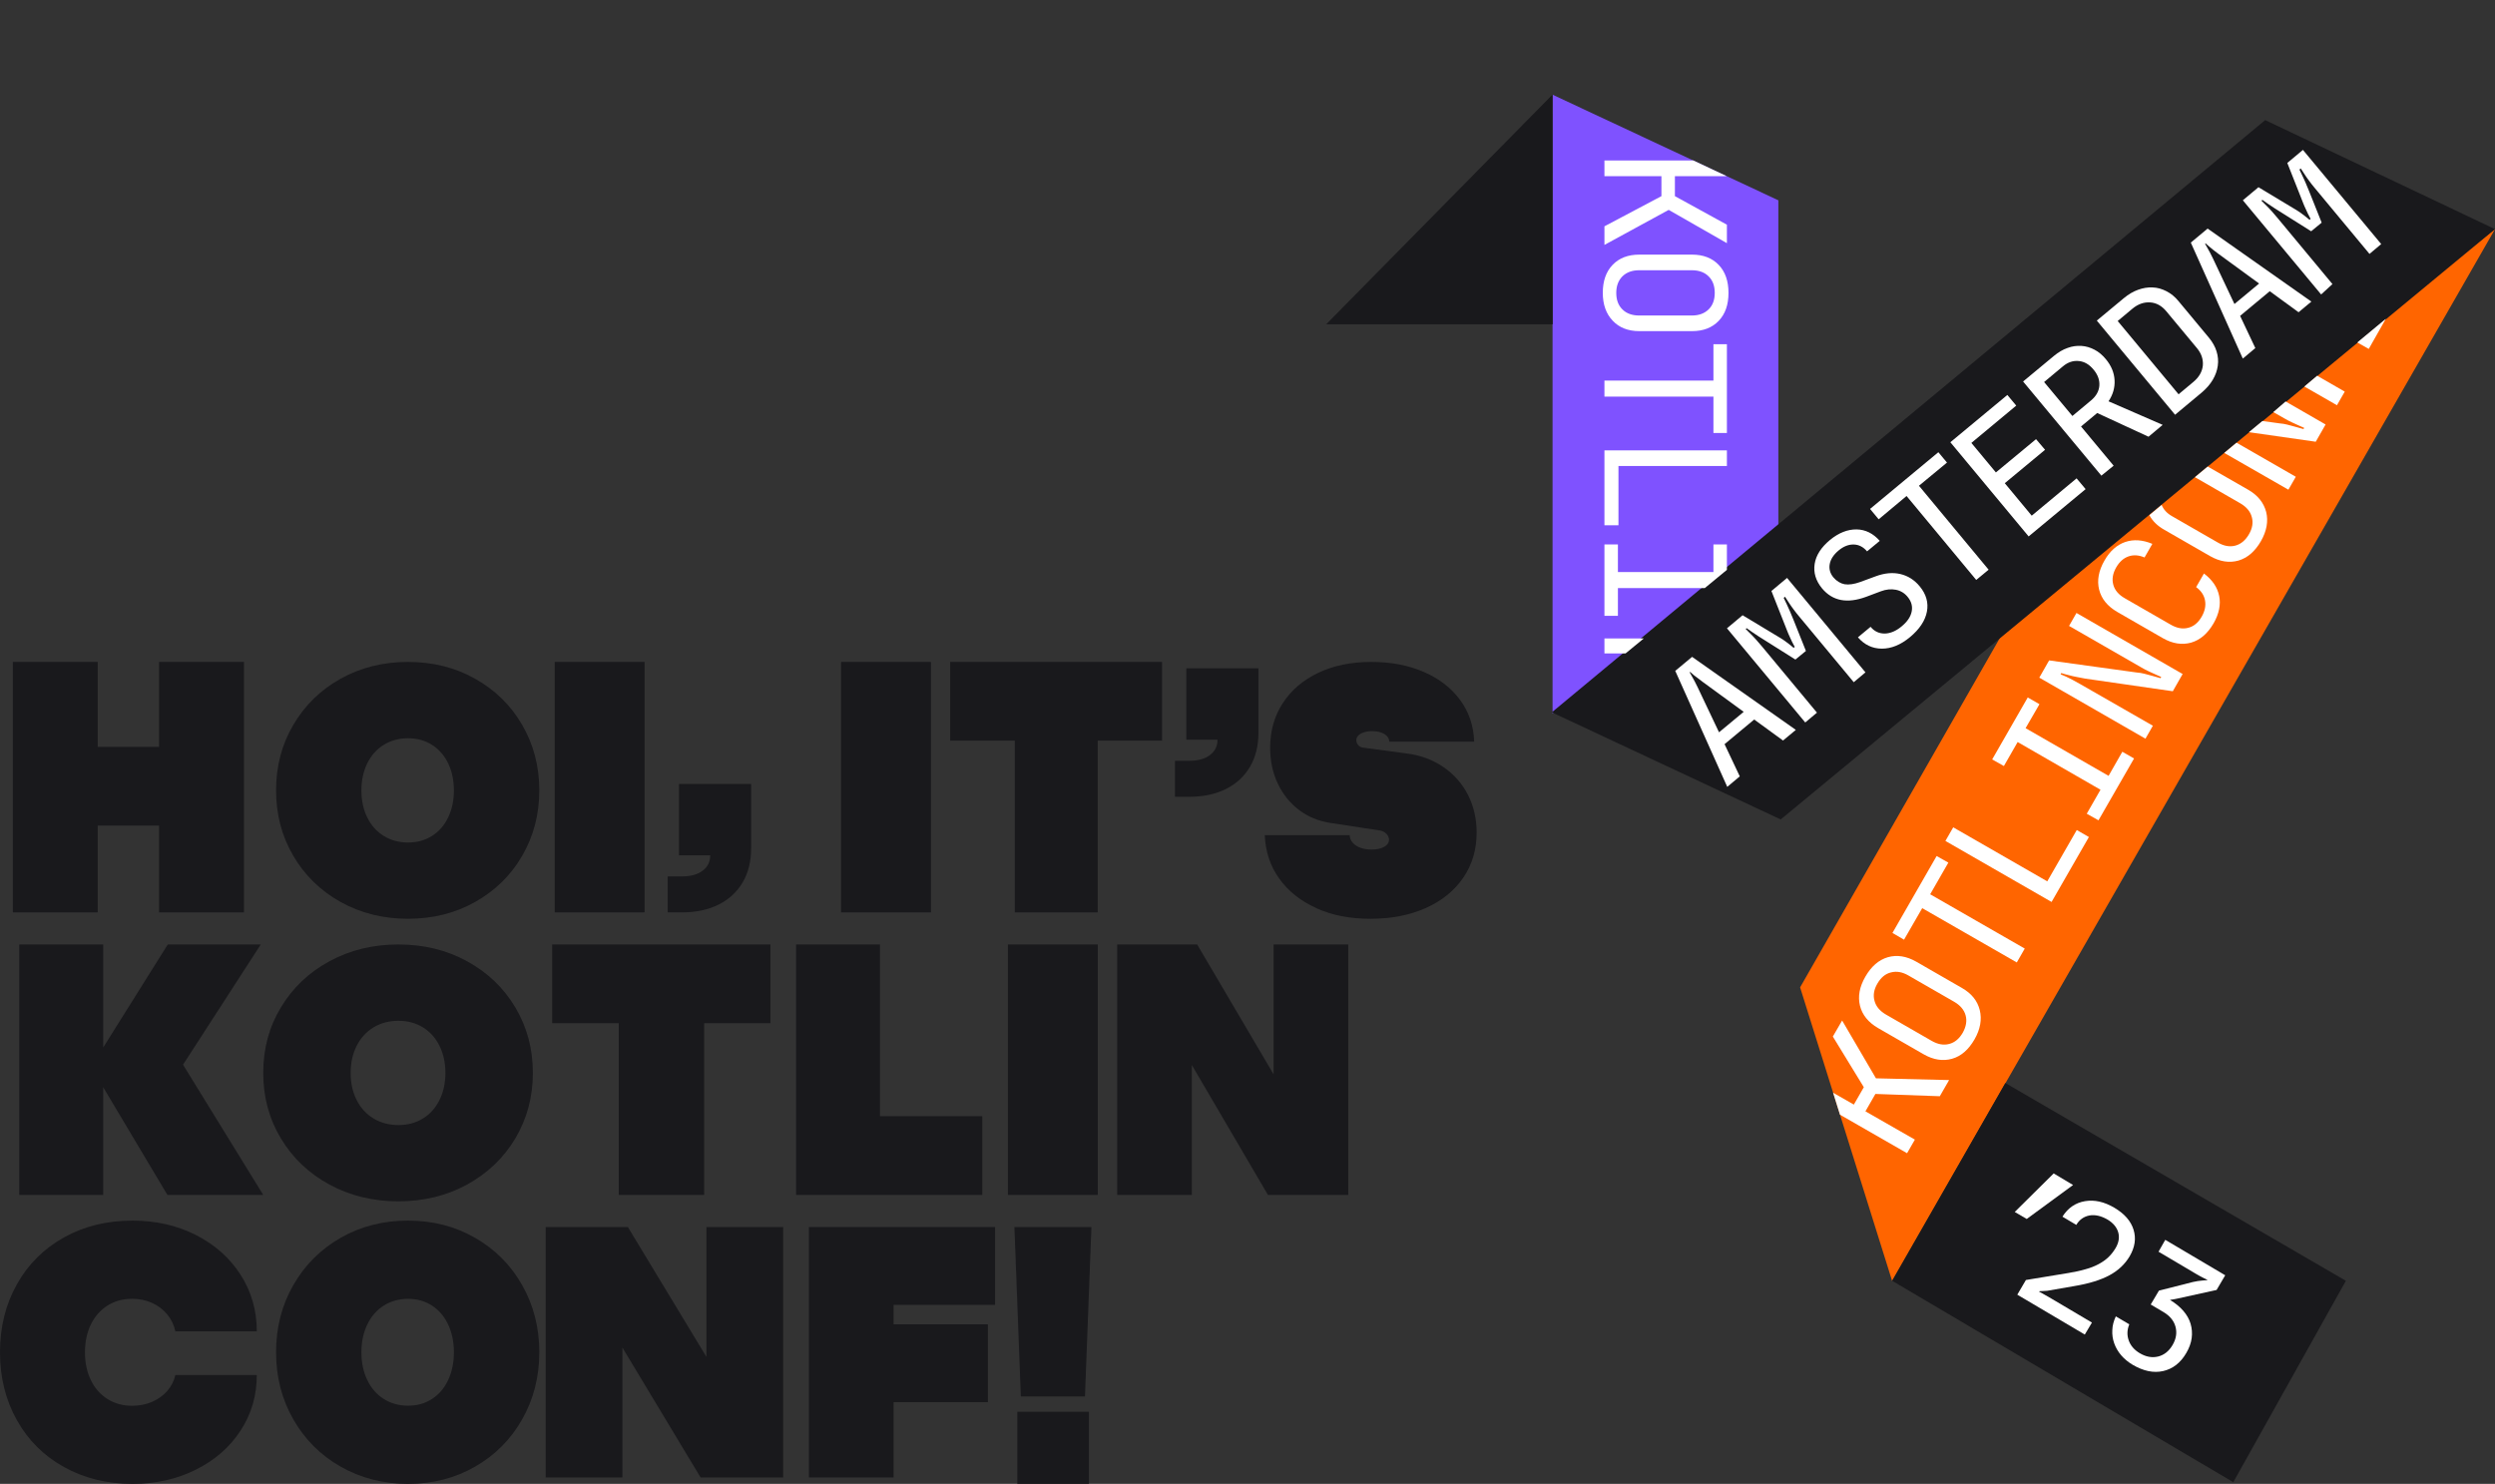 <svg width="343" height="204" viewBox="0 0 343 204" fill="none" xmlns="http://www.w3.org/2000/svg">
<rect x="0" y="0" width="343" height="204" fill="#333333" stroke="none"/>
<g clip-path="url(#clip0_2224_92562)">
<path d="M213.438 98.105L244.479 72.527V27.538L213.438 13.018V98.105Z" fill="#7F52FF"/>
<path d="M343 31.5L277.862 82.585L247.469 135.741L260.119 176.099L343 31.5Z" fill="#FF6500"/>
<path d="M213.455 44.579H182.32L213.436 13L213.455 44.579Z" fill="#19191C"/>
<path d="M275.683 148.891L322.5 176.08L307.021 203.769L260.125 176.08L275.683 148.891Z" fill="#19191C"/>
<path d="M311.406 16.511L213.336 97.931L244.804 112.655L343 31.5L311.406 16.511Z" fill="#19191C"/>
<path d="M230.305 92.229L237.454 108.176L239.176 106.732L237.083 102.305L241.158 98.916L245.122 101.805L246.881 100.342L232.62 90.303L230.305 92.229ZM234.157 93.804L239.714 97.86L236.324 100.675L233.379 94.471C233.101 93.896 232.842 93.396 232.601 92.989C232.49 92.785 232.379 92.6 232.286 92.433L232.361 92.378C232.509 92.507 232.657 92.637 232.842 92.804C233.194 93.081 233.639 93.415 234.157 93.804Z" fill="white"/>
<path d="M241.433 87.951C241.174 87.655 240.933 87.414 240.711 87.192C240.452 86.933 240.211 86.692 239.989 86.47L240.118 86.359C240.322 86.507 240.581 86.692 240.878 86.896C241.118 87.062 241.415 87.266 241.767 87.489C242.118 87.711 242.526 87.97 242.97 88.248L246.823 90.674L248.268 89.489L246.582 85.266C246.397 84.821 246.23 84.432 246.082 84.062C245.915 83.692 245.767 83.377 245.638 83.08C245.489 82.747 245.341 82.451 245.212 82.191L245.397 82.043C245.563 82.321 245.749 82.599 245.952 82.895C246.119 83.154 246.323 83.451 246.564 83.766C246.786 84.081 247.045 84.395 247.304 84.71L254.843 93.786L256.454 92.434L245.675 79.45L243.526 81.247L245.73 86.822C245.823 87.044 245.915 87.285 246.045 87.544C246.156 87.785 246.267 88.007 246.36 88.229C246.471 88.47 246.601 88.711 246.73 88.933L246.582 89.063C246.378 88.896 246.193 88.729 245.971 88.563C245.786 88.433 245.6 88.285 245.378 88.118C245.156 87.951 244.934 87.822 244.73 87.692L239.563 84.581L237.414 86.377L248.175 99.324L249.786 97.972L242.248 88.896C241.952 88.544 241.692 88.248 241.433 87.951Z" fill="white"/>
<path d="M256.565 82.043L258.584 81.284C259.288 81.024 259.973 80.95 260.64 81.08C261.288 81.21 261.844 81.543 262.27 82.08C262.77 82.691 262.955 83.358 262.807 84.08C262.659 84.803 262.196 85.488 261.399 86.136C260.64 86.766 259.862 87.081 259.102 87.099C258.325 87.099 257.676 86.803 257.158 86.173L255.417 87.618C256.324 88.655 257.417 89.174 258.714 89.174C260.01 89.174 261.288 88.655 262.566 87.599C263.881 86.507 264.659 85.34 264.9 84.099C265.14 82.858 264.807 81.691 263.918 80.617C263.177 79.709 262.27 79.154 261.232 78.913C260.195 78.672 259.065 78.783 257.862 79.228L255.75 80.006C254.88 80.32 254.157 80.413 253.583 80.32C253.009 80.209 252.49 79.894 252.046 79.376C251.583 78.82 251.416 78.191 251.546 77.524C251.675 76.857 252.083 76.246 252.768 75.672C253.435 75.116 254.139 74.838 254.843 74.857C255.546 74.875 256.158 75.19 256.676 75.801L258.417 74.357C257.528 73.338 256.454 72.801 255.232 72.782C254.009 72.764 252.787 73.245 251.583 74.227C250.36 75.246 249.657 76.338 249.471 77.524C249.286 78.709 249.62 79.839 250.49 80.895C251.953 82.636 253.954 83.006 256.565 82.043Z" fill="white"/>
<path d="M262.105 68.188L271.681 79.727L273.385 78.32L263.809 66.781L267.662 63.595L266.476 62.169L257.086 69.966L258.271 71.393L262.105 68.188Z" fill="white"/>
<path d="M286.72 67.244L285.479 65.763L279.312 70.893L275.608 66.429L281.145 61.836L279.905 60.373L274.385 64.948L271.014 60.891L277.182 55.761L275.96 54.298L268.125 60.799L278.886 73.745L286.72 67.244Z" fill="white"/>
<path d="M290.571 64.022L286.089 58.632L288.312 56.78L295.368 60.04L297.313 58.41L289.868 55.169C290.479 54.261 290.757 53.279 290.701 52.261C290.645 51.242 290.256 50.279 289.497 49.371C289.034 48.816 288.515 48.371 287.941 48.075C287.367 47.779 286.774 47.593 286.145 47.556C285.515 47.519 284.885 47.593 284.237 47.834C283.589 48.056 282.978 48.427 282.366 48.927L278.125 52.446L288.886 65.392L290.571 64.022ZM281.014 52.52L283.589 50.372C284.274 49.797 284.996 49.557 285.774 49.631C286.552 49.705 287.219 50.094 287.812 50.816C288.404 51.52 288.664 52.261 288.608 53.02C288.553 53.779 288.164 54.465 287.478 55.039L284.904 57.188L281.014 52.52Z" fill="white"/>
<path d="M302.704 53.946C303.334 53.409 303.834 52.835 304.205 52.205C304.575 51.575 304.797 50.945 304.89 50.279C304.983 49.63 304.927 48.964 304.723 48.315C304.52 47.649 304.168 47.037 303.686 46.445L299.482 41.388C299 40.796 298.445 40.351 297.833 40.036C297.222 39.721 296.592 39.536 295.944 39.518C295.277 39.481 294.611 39.592 293.944 39.833C293.259 40.073 292.61 40.462 291.962 40.999L288.258 44.074L299.019 57.02L302.704 53.946ZM293.147 42.444C293.925 41.796 294.74 41.518 295.592 41.574C296.444 41.629 297.185 42.037 297.815 42.796L302.019 47.852C302.649 48.612 302.908 49.408 302.834 50.26C302.741 51.112 302.315 51.853 301.538 52.501L299.5 54.205L291.129 44.13L293.147 42.444Z" fill="white"/>
<path d="M310.051 47.852L307.959 43.426L312.033 40.036L315.997 42.926L317.756 41.462L303.495 31.424L301.18 33.35L308.329 49.297L310.051 47.852ZM304.236 35.554C303.958 34.98 303.699 34.48 303.458 34.072C303.347 33.869 303.236 33.683 303.143 33.517L303.217 33.461C303.365 33.591 303.513 33.721 303.699 33.887C304.051 34.202 304.495 34.535 305.014 34.924L310.57 38.98L307.181 41.796L304.236 35.554Z" fill="white"/>
<path d="M320.653 39.055L313.114 29.979C312.855 29.664 312.596 29.368 312.337 29.072C312.077 28.775 311.836 28.535 311.614 28.312C311.355 28.053 311.114 27.812 310.892 27.59L311.022 27.479C311.225 27.627 311.485 27.812 311.781 28.016C312.022 28.183 312.318 28.386 312.67 28.609C313.022 28.831 313.429 29.09 313.874 29.368L317.726 31.794L319.171 30.609L317.485 26.386C317.3 25.942 317.134 25.553 316.985 25.182C316.837 24.812 316.671 24.497 316.541 24.201C316.393 23.867 316.245 23.571 316.115 23.311L316.3 23.163C316.467 23.441 316.652 23.719 316.856 24.015C317.022 24.275 317.226 24.571 317.467 24.886C317.689 25.201 317.948 25.516 318.208 25.83L325.746 34.906L327.357 33.554L316.596 20.607L314.448 22.404L316.652 27.979C316.745 28.201 316.837 28.442 316.967 28.701C317.078 28.942 317.189 29.164 317.282 29.387C317.393 29.627 317.523 29.868 317.652 30.09L317.504 30.22C317.3 30.053 317.115 29.887 316.893 29.72C316.708 29.59 316.522 29.442 316.3 29.275C316.078 29.109 315.856 28.979 315.652 28.849L310.484 25.738L308.336 27.534L319.097 40.481L320.653 39.055Z" fill="white"/>
<path d="M225.363 45.524H232.605C234.142 45.524 235.365 45.061 236.272 44.116C237.18 43.172 237.624 41.894 237.624 40.264C237.624 38.634 237.18 37.356 236.272 36.411C235.365 35.467 234.142 35.004 232.605 35.004H225.363C223.826 35.004 222.603 35.467 221.696 36.411C220.788 37.356 220.344 38.634 220.344 40.264C220.344 41.875 220.807 43.153 221.714 44.098C222.603 45.042 223.826 45.524 225.363 45.524ZM223.048 37.986C223.622 37.43 224.381 37.152 225.345 37.152H232.586C233.549 37.152 234.327 37.43 234.883 37.986C235.457 38.541 235.735 39.301 235.735 40.264C235.735 41.227 235.457 41.986 234.883 42.542C234.309 43.098 233.549 43.376 232.586 43.376H225.345C224.381 43.376 223.603 43.098 223.048 42.542C222.474 41.986 222.196 41.227 222.196 40.264C222.196 39.301 222.492 38.541 223.048 37.986Z" fill="white"/>
<path d="M220.57 74.844V84.66H222.422V80.845H234.369L237.406 78.344V74.844H235.554V78.641H222.422V74.844H220.57Z" fill="white"/>
<path d="M237.406 33.43V30.892L230.257 26.966V24.225H237.388L232.776 22.058H220.57V24.225H228.405V26.966L220.57 31.114V33.67L229.405 28.855L237.406 33.43Z" fill="white"/>
<path d="M220.57 89.828H223.478L225.979 87.772H220.57V89.828Z" fill="white"/>
<path d="M237.406 47.321H235.554V52.322H220.57V54.526H235.554V59.526H237.406V47.321Z" fill="white"/>
<path d="M237.406 61.916H220.57V72.213H222.497V64.064H237.406V61.916Z" fill="white"/>
<path d="M293.378 104.274L291.767 103.348L289.877 106.663L278.468 100.107L280.376 96.81L278.765 95.884L273.875 104.404L275.486 105.311L277.376 102.014L288.766 108.571L286.877 111.868L288.488 112.775L293.378 104.274Z" fill="white"/>
<path d="M287.171 115.072L285.504 114.109L281.447 121.165L268.52 113.738L267.445 115.609L282.04 123.999L287.171 115.072Z" fill="white"/>
<path d="M266.239 117.683L260.164 128.259L261.757 129.185L264.257 124.851L277.259 132.315L278.352 130.407L265.35 122.943L267.85 118.591L266.239 117.683Z" fill="white"/>
<path d="M292.616 76.492C293.302 76.251 294.042 76.306 294.82 76.64L295.895 74.769C294.561 74.213 293.32 74.121 292.172 74.51C291.024 74.899 290.06 75.751 289.32 77.047C288.505 78.455 288.264 79.807 288.579 81.066C288.894 82.326 289.727 83.344 291.061 84.122L297.339 87.734C298.673 88.493 299.969 88.697 301.229 88.345C302.488 87.975 303.507 87.086 304.322 85.678C305.063 84.382 305.322 83.122 305.081 81.937C304.84 80.733 304.137 79.714 302.988 78.844L301.914 80.714C302.599 81.215 303.007 81.826 303.136 82.548C303.266 83.27 303.118 83.993 302.692 84.752C302.21 85.604 301.581 86.123 300.821 86.308C300.062 86.512 299.247 86.363 298.395 85.863L292.116 82.252C291.264 81.77 290.727 81.14 290.523 80.381C290.32 79.622 290.449 78.825 290.931 77.992C291.375 77.232 291.931 76.732 292.616 76.492Z" fill="white"/>
<path d="M284.445 92.827C284.76 92.92 285.112 92.994 285.5 93.068C285.889 93.142 286.26 93.216 286.649 93.29L298.706 95.031L300.058 92.661L285.463 84.27L284.445 86.049L294.372 91.753C294.724 91.957 295.057 92.142 295.391 92.29C295.724 92.457 296.021 92.587 296.28 92.698C296.539 92.809 296.817 92.939 297.113 93.068L297.021 93.235C296.613 93.124 296.224 93.013 295.835 92.901C295.521 92.809 295.169 92.716 294.798 92.624C294.428 92.531 294.094 92.475 293.78 92.457L281.704 90.79L280.352 93.161L294.946 101.551L295.965 99.773L285.982 94.05C285.593 93.828 285.223 93.624 284.908 93.457C284.574 93.29 284.297 93.142 284.056 93.031C283.778 92.901 283.519 92.79 283.278 92.698L283.371 92.531C283.704 92.642 284.074 92.735 284.445 92.827Z" fill="white"/>
<path d="M305.781 62.267L314.597 67.324L315.616 65.546L307.467 60.86L305.781 62.267Z" fill="white"/>
<path d="M309.061 67.324L303.504 64.138L301.745 65.601L307.986 69.195C308.82 69.676 309.357 70.306 309.561 71.065C309.783 71.825 309.653 72.639 309.172 73.454C308.69 74.288 308.06 74.806 307.301 75.01C306.523 75.214 305.727 75.066 304.893 74.584L298.614 70.972C297.892 70.565 297.429 70.046 297.17 69.417L295.484 70.824C295.91 71.621 296.596 72.306 297.559 72.843L303.838 76.455C305.171 77.214 306.468 77.418 307.727 77.066C308.986 76.696 310.005 75.807 310.82 74.399C311.616 73.01 311.857 71.658 311.542 70.38C311.209 69.12 310.394 68.083 309.061 67.324Z" fill="white"/>
<path d="M312.524 56.656L314.024 57.508C314.376 57.711 314.71 57.897 315.043 58.045C315.377 58.211 315.673 58.341 315.932 58.452C316.191 58.563 316.469 58.693 316.766 58.823L316.673 58.989C316.266 58.878 315.877 58.767 315.488 58.656C315.173 58.563 314.821 58.471 314.45 58.378C314.08 58.285 313.747 58.23 313.432 58.211L311.024 57.878L309.172 59.415L318.358 60.73L319.711 58.359L314.21 55.192L312.524 56.656Z" fill="white"/>
<path d="M316.789 53.137L321.272 55.711L322.346 53.84L318.549 51.655L316.789 53.137Z" fill="white"/>
<path d="M269.706 135.816L263.427 132.204C262.094 131.445 260.797 131.241 259.538 131.593C258.278 131.963 257.26 132.852 256.445 134.26C255.63 135.668 255.389 137.001 255.704 138.279C256.019 139.539 256.852 140.557 258.186 141.335L264.464 144.947C265.798 145.706 267.094 145.91 268.354 145.558C269.613 145.206 270.632 144.299 271.447 142.891C272.243 141.502 272.484 140.15 272.169 138.872C271.854 137.594 271.039 136.575 269.706 135.816ZM269.835 141.965C269.354 142.798 268.743 143.317 267.965 143.521C267.187 143.724 266.391 143.576 265.557 143.095L259.278 139.483C258.445 139.001 257.908 138.372 257.704 137.612C257.482 136.853 257.611 136.038 258.093 135.223C258.575 134.39 259.186 133.871 259.964 133.686C260.742 133.482 261.538 133.63 262.371 134.112L268.65 137.723C269.484 138.205 270.021 138.835 270.224 139.594C270.428 140.335 270.298 141.131 269.835 141.965Z" fill="white"/>
<path d="M253.247 140.298L251.969 142.502L256.229 149.466L254.858 151.855L252.006 150.225L252.95 153.244L262.174 158.541L263.248 156.671L256.451 152.781L257.821 150.392L266.675 150.707L267.953 148.484L257.896 148.244L253.247 140.298Z" fill="white"/>
<path d="M284.997 162.912L282.33 161.319L276.977 166.617L278.625 167.58L284.997 162.912Z" fill="white"/>
<path d="M280.792 177.488C280.903 177.488 281.014 177.47 281.125 177.47C281.236 177.47 281.347 177.451 281.44 177.451L285.181 176.803C287.181 176.47 288.793 175.97 289.997 175.321C291.201 174.673 292.127 173.803 292.775 172.71C293.497 171.469 293.682 170.265 293.312 169.061C292.942 167.857 292.053 166.857 290.682 166.042C289.274 165.209 287.922 164.912 286.626 165.135C285.329 165.357 284.292 166.061 283.533 167.265L285.44 168.395C285.866 167.672 286.478 167.246 287.256 167.098C288.033 166.968 288.848 167.154 289.719 167.654C290.497 168.117 290.997 168.709 291.201 169.413C291.404 170.117 291.275 170.858 290.83 171.599C290.552 172.062 290.219 172.488 289.849 172.84C289.478 173.192 289.034 173.506 288.515 173.784C287.996 174.062 287.404 174.303 286.718 174.488C286.033 174.692 285.255 174.858 284.366 175.007L278.513 175.97L277.328 177.989L286.607 183.471L287.589 181.822L282.107 178.581C281.94 178.489 281.755 178.377 281.57 178.266C281.366 178.155 281.162 178.044 280.977 177.933C280.773 177.803 280.551 177.692 280.329 177.581L280.384 177.507C280.495 177.488 280.643 177.488 280.792 177.488Z" fill="white"/>
<path d="M296.744 172.08L301.911 175.136C302.096 175.247 302.282 175.358 302.467 175.451C302.633 175.544 302.819 175.636 302.967 175.71C303.133 175.803 303.3 175.877 303.467 175.951L303.448 175.988C303.226 176.007 303.004 176.025 302.763 176.044C302.578 176.062 302.356 176.081 302.133 176.118C301.911 176.155 301.689 176.192 301.467 176.247L296.799 177.433L295.669 179.34L297.392 180.359C298.281 180.878 298.855 181.563 299.077 182.396C299.3 183.23 299.17 184.063 298.67 184.915C298.17 185.767 297.503 186.286 296.688 186.49C295.855 186.693 295.021 186.545 294.151 186.027C293.41 185.582 292.91 185.008 292.65 184.286C292.391 183.563 292.41 182.822 292.725 182.063L290.872 180.97C290.576 181.6 290.409 182.23 290.391 182.859C290.354 183.489 290.446 184.1 290.65 184.675C290.854 185.249 291.169 185.804 291.595 186.304C292.021 186.805 292.558 187.249 293.206 187.638C294.669 188.49 296.058 188.786 297.373 188.49C298.688 188.194 299.763 187.379 300.559 186.008C300.948 185.341 301.207 184.656 301.3 183.971C301.392 183.285 301.337 182.619 301.152 181.989C300.966 181.359 300.633 180.767 300.152 180.211C299.67 179.655 299.059 179.155 298.318 178.711C298.411 178.692 298.522 178.674 298.633 178.655C298.725 178.637 298.837 178.618 298.966 178.6C299.096 178.581 299.207 178.563 299.337 178.525L304.726 177.34L305.912 175.321L297.67 170.45L296.744 172.08Z" fill="white"/>
<path d="M325.645 47.969L327.997 43.82L324.07 47.08L325.645 47.969Z" fill="white"/>
</g>
<path d="M1.766 91H13.438V102.68H21.868V91H33.54V125.43H21.868V113.502H13.438V125.43H1.766V91Z" fill="#19191C"/>
<path d="M46.841 124.01C44.076 122.473 41.905 120.358 40.327 117.667C38.742 114.975 37.953 111.972 37.953 108.653C37.953 105.333 38.742 102.331 40.327 99.646C41.905 96.954 44.083 94.839 46.841 93.302C49.605 91.765 52.688 91 56.097 91C59.506 91 62.56 91.765 65.303 93.302C68.053 94.839 70.21 96.954 71.781 99.646C73.351 102.338 74.14 105.34 74.14 108.653C74.14 111.965 73.351 114.975 71.781 117.667C70.21 120.358 68.046 122.473 65.303 124.01C62.553 125.547 59.484 126.312 56.097 126.312C52.71 126.312 49.605 125.547 46.841 124.01ZM59.383 114.924C60.338 114.325 61.077 113.481 61.605 112.391C62.133 111.301 62.401 110.06 62.401 108.66C62.401 107.26 62.133 106.018 61.605 104.929C61.077 103.839 60.331 102.995 59.383 102.396C58.428 101.797 57.335 101.493 56.097 101.493C54.86 101.493 53.731 101.797 52.761 102.396C51.791 102.995 51.038 103.839 50.495 104.929C49.96 106.018 49.685 107.26 49.685 108.66C49.685 110.06 49.953 111.301 50.495 112.391C51.031 113.481 51.784 114.325 52.761 114.924C53.731 115.523 54.845 115.826 56.097 115.826C57.349 115.826 58.435 115.523 59.383 114.924Z" fill="#19191C"/>
<path d="M76.258 91H88.614V125.43H76.258V91Z" fill="#19191C"/>
<path d="M91.789 120.486H93.77C94.958 120.486 95.905 120.224 96.594 119.702C97.291 119.179 97.636 118.475 97.636 117.589H93.344V107.773H103.263V116.602C103.263 118.402 102.882 119.963 102.111 121.284C101.341 122.606 100.24 123.629 98.817 124.348C97.387 125.067 95.707 125.43 93.77 125.43H91.789V120.471V120.486Z" fill="#19191C"/>
<path d="M115.625 91H127.982V125.43H115.625V91Z" fill="#19191C"/>
<path d="M130.625 91H159.751V101.822H150.91V125.43H139.509V101.822H130.625V91Z" fill="#19191C"/>
<path d="M161.531 104.588H163.512C164.701 104.588 165.647 104.326 166.337 103.804C167.033 103.281 167.378 102.577 167.378 101.691H163.087V91.883H173.005V100.711C173.005 102.511 172.624 104.072 171.853 105.394C171.083 106.715 169.983 107.739 168.559 108.457C167.129 109.176 165.449 109.539 163.512 109.539H161.531V104.58V104.588Z" fill="#19191C"/>
<path d="M181.01 124.862C178.844 123.902 177.132 122.552 175.88 120.813C174.629 119.074 173.963 117.075 173.875 114.816H185.547C185.562 115.206 185.701 115.552 185.965 115.855C186.228 116.158 186.579 116.389 187.026 116.548C187.472 116.714 187.984 116.793 188.555 116.793C189.031 116.793 189.455 116.736 189.814 116.62C190.18 116.505 190.458 116.346 190.655 116.144C190.853 115.942 190.955 115.711 190.955 115.451C190.955 115.155 190.838 114.888 190.612 114.643C190.377 114.397 190.092 114.246 189.748 114.181L182.898 113.134C181.266 112.889 179.825 112.29 178.573 111.345C177.322 110.392 176.349 109.179 175.653 107.7C174.958 106.221 174.614 104.589 174.614 102.8C174.614 100.49 175.192 98.441 176.356 96.658C177.519 94.868 179.151 93.483 181.252 92.487C183.352 91.491 185.774 91 188.511 91C191.248 91 193.627 91.462 195.742 92.378C197.856 93.295 199.525 94.587 200.74 96.247C201.955 97.907 202.591 99.805 202.657 101.955H190.985C190.985 101.681 190.882 101.428 190.685 101.212C190.487 100.995 190.209 100.822 189.858 100.7C189.507 100.577 189.097 100.519 188.636 100.519C188.204 100.519 187.831 100.57 187.501 100.678C187.172 100.786 186.916 100.93 186.733 101.118C186.55 101.306 186.462 101.522 186.462 101.76C186.462 101.999 186.55 102.23 186.718 102.432C186.894 102.634 187.121 102.756 187.399 102.785L193.407 103.586C195.288 103.832 196.956 104.445 198.413 105.441C199.869 106.43 201.003 107.707 201.801 109.266C202.599 110.825 203.001 112.557 203.001 114.462C203.001 116.786 202.394 118.85 201.172 120.647C199.949 122.444 198.237 123.837 196.027 124.826C193.817 125.814 191.277 126.312 188.409 126.312C185.54 126.312 183.169 125.836 181.003 124.876L181.01 124.862Z" fill="#19191C"/>
<path d="M2.648 129.844H14.188V144.006L23.064 129.844H35.848L25.162 146.371L36.188 164.273H23.014L14.188 149.471V164.273H2.648V129.844Z" fill="#19191C"/>
<path d="M45.292 162.854C42.46 161.317 40.236 159.202 38.619 156.51C36.996 153.818 36.188 150.816 36.188 147.496C36.188 144.177 36.996 141.174 38.619 138.49C40.236 135.798 42.467 133.683 45.292 132.146C48.124 130.609 51.282 129.844 54.774 129.844C58.266 129.844 61.395 130.609 64.205 132.146C67.022 133.683 69.231 135.798 70.84 138.49C72.449 141.182 73.257 144.184 73.257 147.496C73.257 150.809 72.449 153.818 70.84 156.51C69.231 159.202 67.015 161.317 64.205 162.854C61.387 164.391 58.244 165.156 54.774 165.156C51.304 165.156 48.124 164.391 45.292 162.854ZM58.14 153.768C59.119 153.169 59.875 152.324 60.416 151.235C60.957 150.145 61.232 148.904 61.232 147.504C61.232 146.103 60.957 144.862 60.416 143.772C59.875 142.683 59.111 141.838 58.14 141.239C57.161 140.64 56.042 140.337 54.774 140.337C53.506 140.337 52.35 140.64 51.356 141.239C50.363 141.838 49.592 142.683 49.036 143.772C48.487 144.862 48.206 146.103 48.206 147.504C48.206 148.904 48.48 150.145 49.036 151.235C49.584 152.324 50.355 153.169 51.356 153.768C52.35 154.367 53.492 154.67 54.774 154.67C56.057 154.67 57.169 154.367 58.14 153.768Z" fill="#19191C"/>
<path d="M75.906 129.844H105.915V140.665H96.806V164.273H85.06V140.665H75.906V129.844Z" fill="#19191C"/>
<path d="M120.975 129.844V153.452H135.041V164.273H109.445V129.844H120.975Z" fill="#19191C"/>
<path d="M138.562 129.844H150.919V164.273H138.562V129.844Z" fill="#19191C"/>
<path d="M153.578 129.844H164.579L175.089 147.699V129.844H185.352V164.273H174.308L163.849 146.418V164.273H153.585V129.844H153.578Z" fill="#19191C"/>
<path d="M8.806 201.692C6.039 200.153 3.877 198.007 2.328 195.254C0.778 192.502 0 189.387 0 185.902C0 182.417 0.778 179.303 2.328 176.55C3.877 173.798 6.039 171.652 8.806 170.113C11.574 168.574 14.708 167.805 18.218 167.805C21.432 167.805 24.343 168.471 26.945 169.795C29.554 171.119 31.593 172.94 33.078 175.255C34.562 177.571 35.304 180.161 35.304 183.032H24.106C23.925 182.166 23.558 181.389 22.996 180.708C22.434 180.028 21.735 179.495 20.899 179.118C20.063 178.74 19.148 178.555 18.16 178.555C16.892 178.555 15.768 178.866 14.788 179.48C13.807 180.094 13.044 180.96 12.496 182.07C11.956 183.18 11.682 184.46 11.682 185.91C11.682 187.36 11.956 188.64 12.496 189.75C13.037 190.86 13.8 191.718 14.788 192.339C15.768 192.953 16.892 193.264 18.16 193.264C19.148 193.264 20.063 193.087 20.899 192.724C21.735 192.362 22.434 191.866 22.996 191.222C23.558 190.578 23.925 189.853 24.106 189.032H35.304C35.304 191.851 34.562 194.396 33.078 196.668C31.593 198.947 29.546 200.737 26.945 202.039C24.336 203.349 21.432 204 18.218 204C14.708 204 11.574 203.23 8.806 201.692Z" fill="#19191C"/>
<path d="M46.841 201.64C44.076 200.065 41.905 197.897 40.327 195.138C38.742 192.379 37.953 189.301 37.953 185.899C37.953 182.496 38.742 179.419 40.327 176.667C41.905 173.908 44.083 171.74 46.841 170.164C49.605 168.589 52.688 167.805 56.097 167.805C59.506 167.805 62.56 168.589 65.303 170.164C68.053 171.74 70.21 173.908 71.781 176.667C73.351 179.426 74.14 182.503 74.14 185.899C74.14 189.294 73.351 192.379 71.781 195.138C70.21 197.897 68.046 200.065 65.303 201.64C62.553 203.216 59.484 204 56.097 204C52.71 204 49.605 203.216 46.841 201.64ZM59.383 192.327C60.338 191.713 61.077 190.847 61.605 189.73C62.133 188.613 62.401 187.341 62.401 185.906C62.401 184.471 62.133 183.199 61.605 182.082C61.077 180.965 60.331 180.099 59.383 179.485C58.428 178.871 57.335 178.56 56.097 178.56C54.86 178.56 53.731 178.871 52.761 179.485C51.791 180.099 51.038 180.965 50.495 182.082C49.96 183.199 49.685 184.471 49.685 185.906C49.685 187.341 49.953 188.613 50.495 189.73C51.031 190.847 51.784 191.713 52.761 192.327C53.731 192.941 54.845 193.252 56.097 193.252C57.349 193.252 58.435 192.941 59.383 192.327Z" fill="#19191C"/>
<path d="M75.008 168.688H86.315L97.116 186.543V168.688H107.664V203.117H96.313L85.564 185.262V203.117H75.015V168.688H75.008Z" fill="#19191C"/>
<path d="M111.203 168.688H136.799V179.388H122.844V182.066H135.814V192.766H122.844V203.117H111.203V168.688Z" fill="#19191C"/>
<path d="M139.46 168.688H150.044L149.156 191.98H140.342L139.453 168.688H139.46ZM139.854 194.085H149.702V204H139.854V194.085Z" fill="#19191C"/>
<defs>
<clipPath id="clip0_2224_92562">
<rect width="161" height="191" fill="white" transform="translate(182 13)"/>
</clipPath>
</defs>
</svg>

